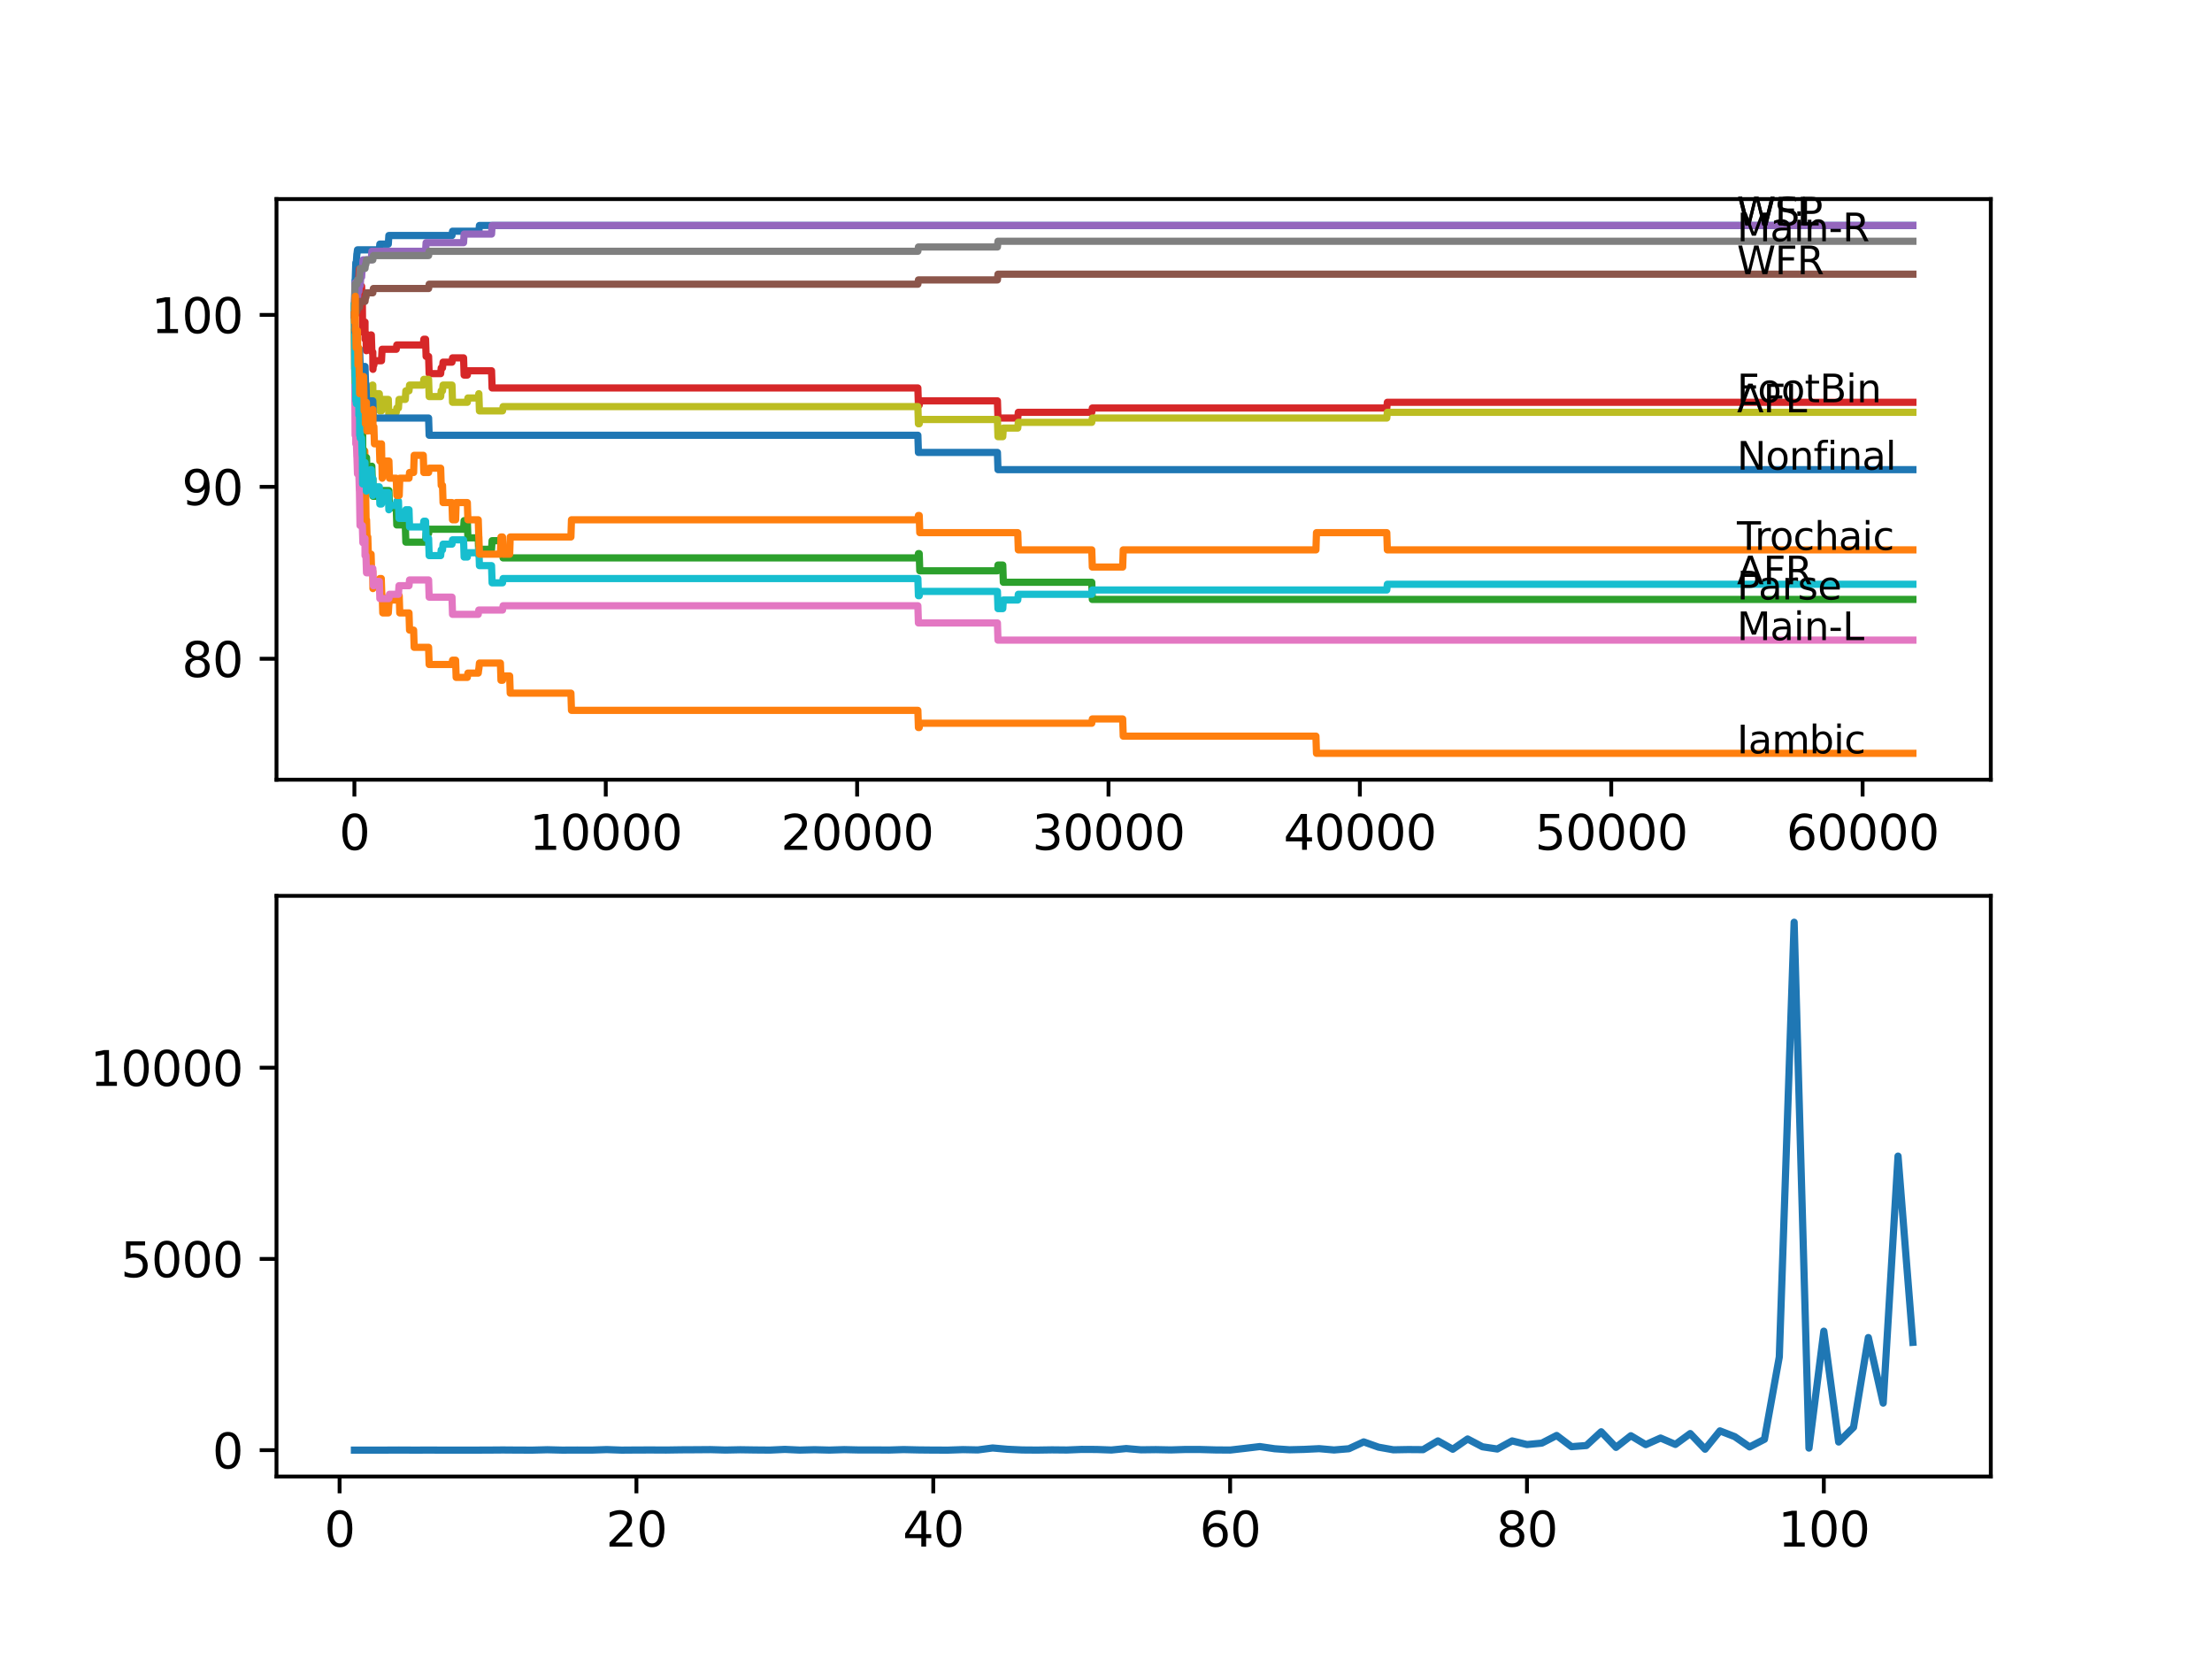 <?xml version="1.0" encoding="utf-8" standalone="no"?>
<!DOCTYPE svg PUBLIC "-//W3C//DTD SVG 1.1//EN"
  "http://www.w3.org/Graphics/SVG/1.1/DTD/svg11.dtd">
<svg xmlns:xlink="http://www.w3.org/1999/xlink" width="460.8pt" height="345.6pt" viewBox="0 0 460.8 345.6" xmlns="http://www.w3.org/2000/svg" version="1.1">
 <defs>
  <style type="text/css">*{stroke-linejoin: round; stroke-linecap: butt}</style>
 </defs>
 <g id="figure_1">
  <g id="patch_1">
   <path d="M 0 345.6 
L 460.8 345.6 
L 460.8 0 
L 0 0 
z
" style="fill: #ffffff"/>
  </g>
  <g id="axes_1">
   <g id="patch_2">
    <path d="M 57.6 162.432 
L 414.72 162.432 
L 414.72 41.472 
L 57.6 41.472 
z
" style="fill: #ffffff"/>
   </g>
   <g id="matplotlib.axis_1">
    <g id="xtick_1">
     <g id="line2d_1">
      <defs>
       <path id="mb981a453d0" d="M 0 0 
L 0 3.5 
" style="stroke: #000000; stroke-width: 0.8"/>
      </defs>
      <g>
       <use xlink:href="#mb981a453d0" x="73.827" y="162.432" style="stroke: #000000; stroke-width: 0.8"/>
      </g>
     </g>
     <g id="text_1">
      <!-- 0 -->
      <g transform="translate(70.646 177.03)scale(0.1 -0.1)">
       <defs>
        <path id="DejaVuSans-30" d="M 2034 4250 
Q 1547 4250 1301 3770 
Q 1056 3291 1056 2328 
Q 1056 1369 1301 889 
Q 1547 409 2034 409 
Q 2525 409 2770 889 
Q 3016 1369 3016 2328 
Q 3016 3291 2770 3770 
Q 2525 4250 2034 4250 
z
M 2034 4750 
Q 2819 4750 3233 4129 
Q 3647 3509 3647 2328 
Q 3647 1150 3233 529 
Q 2819 -91 2034 -91 
Q 1250 -91 836 529 
Q 422 1150 422 2328 
Q 422 3509 836 4129 
Q 1250 4750 2034 4750 
z
" transform="scale(0.016)"/>
       </defs>
       <use xlink:href="#DejaVuSans-30"/>
      </g>
     </g>
    </g>
    <g id="xtick_2">
     <g id="line2d_2">
      <g>
       <use xlink:href="#mb981a453d0" x="126.192" y="162.432" style="stroke: #000000; stroke-width: 0.8"/>
      </g>
     </g>
     <g id="text_2">
      <!-- 10000 -->
      <g transform="translate(110.286 177.03)scale(0.1 -0.1)">
       <defs>
        <path id="DejaVuSans-31" d="M 794 531 
L 1825 531 
L 1825 4091 
L 703 3866 
L 703 4441 
L 1819 4666 
L 2450 4666 
L 2450 531 
L 3481 531 
L 3481 0 
L 794 0 
L 794 531 
z
" transform="scale(0.016)"/>
       </defs>
       <use xlink:href="#DejaVuSans-31"/>
       <use xlink:href="#DejaVuSans-30" x="63.623"/>
       <use xlink:href="#DejaVuSans-30" x="127.246"/>
       <use xlink:href="#DejaVuSans-30" x="190.869"/>
       <use xlink:href="#DejaVuSans-30" x="254.492"/>
      </g>
     </g>
    </g>
    <g id="xtick_3">
     <g id="line2d_3">
      <g>
       <use xlink:href="#mb981a453d0" x="178.556" y="162.432" style="stroke: #000000; stroke-width: 0.8"/>
      </g>
     </g>
     <g id="text_3">
      <!-- 20000 -->
      <g transform="translate(162.65 177.03)scale(0.1 -0.1)">
       <defs>
        <path id="DejaVuSans-32" d="M 1228 531 
L 3431 531 
L 3431 0 
L 469 0 
L 469 531 
Q 828 903 1448 1529 
Q 2069 2156 2228 2338 
Q 2531 2678 2651 2914 
Q 2772 3150 2772 3378 
Q 2772 3750 2511 3984 
Q 2250 4219 1831 4219 
Q 1534 4219 1204 4116 
Q 875 4013 500 3803 
L 500 4441 
Q 881 4594 1212 4672 
Q 1544 4750 1819 4750 
Q 2544 4750 2975 4387 
Q 3406 4025 3406 3419 
Q 3406 3131 3298 2873 
Q 3191 2616 2906 2266 
Q 2828 2175 2409 1742 
Q 1991 1309 1228 531 
z
" transform="scale(0.016)"/>
       </defs>
       <use xlink:href="#DejaVuSans-32"/>
       <use xlink:href="#DejaVuSans-30" x="63.623"/>
       <use xlink:href="#DejaVuSans-30" x="127.246"/>
       <use xlink:href="#DejaVuSans-30" x="190.869"/>
       <use xlink:href="#DejaVuSans-30" x="254.492"/>
      </g>
     </g>
    </g>
    <g id="xtick_4">
     <g id="line2d_4">
      <g>
       <use xlink:href="#mb981a453d0" x="230.921" y="162.432" style="stroke: #000000; stroke-width: 0.8"/>
      </g>
     </g>
     <g id="text_4">
      <!-- 30000 -->
      <g transform="translate(215.015 177.03)scale(0.1 -0.1)">
       <defs>
        <path id="DejaVuSans-33" d="M 2597 2516 
Q 3050 2419 3304 2112 
Q 3559 1806 3559 1356 
Q 3559 666 3084 287 
Q 2609 -91 1734 -91 
Q 1441 -91 1130 -33 
Q 819 25 488 141 
L 488 750 
Q 750 597 1062 519 
Q 1375 441 1716 441 
Q 2309 441 2620 675 
Q 2931 909 2931 1356 
Q 2931 1769 2642 2001 
Q 2353 2234 1838 2234 
L 1294 2234 
L 1294 2753 
L 1863 2753 
Q 2328 2753 2575 2939 
Q 2822 3125 2822 3475 
Q 2822 3834 2567 4026 
Q 2313 4219 1838 4219 
Q 1578 4219 1281 4162 
Q 984 4106 628 3988 
L 628 4550 
Q 988 4650 1302 4700 
Q 1616 4750 1894 4750 
Q 2613 4750 3031 4423 
Q 3450 4097 3450 3541 
Q 3450 3153 3228 2886 
Q 3006 2619 2597 2516 
z
" transform="scale(0.016)"/>
       </defs>
       <use xlink:href="#DejaVuSans-33"/>
       <use xlink:href="#DejaVuSans-30" x="63.623"/>
       <use xlink:href="#DejaVuSans-30" x="127.246"/>
       <use xlink:href="#DejaVuSans-30" x="190.869"/>
       <use xlink:href="#DejaVuSans-30" x="254.492"/>
      </g>
     </g>
    </g>
    <g id="xtick_5">
     <g id="line2d_5">
      <g>
       <use xlink:href="#mb981a453d0" x="283.285" y="162.432" style="stroke: #000000; stroke-width: 0.8"/>
      </g>
     </g>
     <g id="text_5">
      <!-- 40000 -->
      <g transform="translate(267.379 177.03)scale(0.1 -0.1)">
       <defs>
        <path id="DejaVuSans-34" d="M 2419 4116 
L 825 1625 
L 2419 1625 
L 2419 4116 
z
M 2253 4666 
L 3047 4666 
L 3047 1625 
L 3713 1625 
L 3713 1100 
L 3047 1100 
L 3047 0 
L 2419 0 
L 2419 1100 
L 313 1100 
L 313 1709 
L 2253 4666 
z
" transform="scale(0.016)"/>
       </defs>
       <use xlink:href="#DejaVuSans-34"/>
       <use xlink:href="#DejaVuSans-30" x="63.623"/>
       <use xlink:href="#DejaVuSans-30" x="127.246"/>
       <use xlink:href="#DejaVuSans-30" x="190.869"/>
       <use xlink:href="#DejaVuSans-30" x="254.492"/>
      </g>
     </g>
    </g>
    <g id="xtick_6">
     <g id="line2d_6">
      <g>
       <use xlink:href="#mb981a453d0" x="335.65" y="162.432" style="stroke: #000000; stroke-width: 0.8"/>
      </g>
     </g>
     <g id="text_6">
      <!-- 50000 -->
      <g transform="translate(319.744 177.03)scale(0.1 -0.1)">
       <defs>
        <path id="DejaVuSans-35" d="M 691 4666 
L 3169 4666 
L 3169 4134 
L 1269 4134 
L 1269 2991 
Q 1406 3038 1543 3061 
Q 1681 3084 1819 3084 
Q 2600 3084 3056 2656 
Q 3513 2228 3513 1497 
Q 3513 744 3044 326 
Q 2575 -91 1722 -91 
Q 1428 -91 1123 -41 
Q 819 9 494 109 
L 494 744 
Q 775 591 1075 516 
Q 1375 441 1709 441 
Q 2250 441 2565 725 
Q 2881 1009 2881 1497 
Q 2881 1984 2565 2268 
Q 2250 2553 1709 2553 
Q 1456 2553 1204 2497 
Q 953 2441 691 2322 
L 691 4666 
z
" transform="scale(0.016)"/>
       </defs>
       <use xlink:href="#DejaVuSans-35"/>
       <use xlink:href="#DejaVuSans-30" x="63.623"/>
       <use xlink:href="#DejaVuSans-30" x="127.246"/>
       <use xlink:href="#DejaVuSans-30" x="190.869"/>
       <use xlink:href="#DejaVuSans-30" x="254.492"/>
      </g>
     </g>
    </g>
    <g id="xtick_7">
     <g id="line2d_7">
      <g>
       <use xlink:href="#mb981a453d0" x="388.014" y="162.432" style="stroke: #000000; stroke-width: 0.8"/>
      </g>
     </g>
     <g id="text_7">
      <!-- 60000 -->
      <g transform="translate(372.108 177.03)scale(0.1 -0.1)">
       <defs>
        <path id="DejaVuSans-36" d="M 2113 2584 
Q 1688 2584 1439 2293 
Q 1191 2003 1191 1497 
Q 1191 994 1439 701 
Q 1688 409 2113 409 
Q 2538 409 2786 701 
Q 3034 994 3034 1497 
Q 3034 2003 2786 2293 
Q 2538 2584 2113 2584 
z
M 3366 4563 
L 3366 3988 
Q 3128 4100 2886 4159 
Q 2644 4219 2406 4219 
Q 1781 4219 1451 3797 
Q 1122 3375 1075 2522 
Q 1259 2794 1537 2939 
Q 1816 3084 2150 3084 
Q 2853 3084 3261 2657 
Q 3669 2231 3669 1497 
Q 3669 778 3244 343 
Q 2819 -91 2113 -91 
Q 1303 -91 875 529 
Q 447 1150 447 2328 
Q 447 3434 972 4092 
Q 1497 4750 2381 4750 
Q 2619 4750 2861 4703 
Q 3103 4656 3366 4563 
z
" transform="scale(0.016)"/>
       </defs>
       <use xlink:href="#DejaVuSans-36"/>
       <use xlink:href="#DejaVuSans-30" x="63.623"/>
       <use xlink:href="#DejaVuSans-30" x="127.246"/>
       <use xlink:href="#DejaVuSans-30" x="190.869"/>
       <use xlink:href="#DejaVuSans-30" x="254.492"/>
      </g>
     </g>
    </g>
   </g>
   <g id="matplotlib.axis_2">
    <g id="ytick_1">
     <g id="line2d_8">
      <defs>
       <path id="me988e571f6" d="M 0 0 
L -3.5 0 
" style="stroke: #000000; stroke-width: 0.8"/>
      </defs>
      <g>
       <use xlink:href="#me988e571f6" x="57.6" y="137.233" style="stroke: #000000; stroke-width: 0.8"/>
      </g>
     </g>
     <g id="text_8">
      <!-- 80 -->
      <g transform="translate(37.875 141.033)scale(0.1 -0.1)">
       <defs>
        <path id="DejaVuSans-38" d="M 2034 2216 
Q 1584 2216 1326 1975 
Q 1069 1734 1069 1313 
Q 1069 891 1326 650 
Q 1584 409 2034 409 
Q 2484 409 2743 651 
Q 3003 894 3003 1313 
Q 3003 1734 2745 1975 
Q 2488 2216 2034 2216 
z
M 1403 2484 
Q 997 2584 770 2862 
Q 544 3141 544 3541 
Q 544 4100 942 4425 
Q 1341 4750 2034 4750 
Q 2731 4750 3128 4425 
Q 3525 4100 3525 3541 
Q 3525 3141 3298 2862 
Q 3072 2584 2669 2484 
Q 3125 2378 3379 2068 
Q 3634 1759 3634 1313 
Q 3634 634 3220 271 
Q 2806 -91 2034 -91 
Q 1263 -91 848 271 
Q 434 634 434 1313 
Q 434 1759 690 2068 
Q 947 2378 1403 2484 
z
M 1172 3481 
Q 1172 3119 1398 2916 
Q 1625 2713 2034 2713 
Q 2441 2713 2670 2916 
Q 2900 3119 2900 3481 
Q 2900 3844 2670 4047 
Q 2441 4250 2034 4250 
Q 1625 4250 1398 4047 
Q 1172 3844 1172 3481 
z
" transform="scale(0.016)"/>
       </defs>
       <use xlink:href="#DejaVuSans-38"/>
       <use xlink:href="#DejaVuSans-30" x="63.623"/>
      </g>
     </g>
    </g>
    <g id="ytick_2">
     <g id="line2d_9">
      <g>
       <use xlink:href="#me988e571f6" x="57.6" y="101.415" style="stroke: #000000; stroke-width: 0.8"/>
      </g>
     </g>
     <g id="text_9">
      <!-- 90 -->
      <g transform="translate(37.875 105.214)scale(0.1 -0.1)">
       <defs>
        <path id="DejaVuSans-39" d="M 703 97 
L 703 672 
Q 941 559 1184 500 
Q 1428 441 1663 441 
Q 2288 441 2617 861 
Q 2947 1281 2994 2138 
Q 2813 1869 2534 1725 
Q 2256 1581 1919 1581 
Q 1219 1581 811 2004 
Q 403 2428 403 3163 
Q 403 3881 828 4315 
Q 1253 4750 1959 4750 
Q 2769 4750 3195 4129 
Q 3622 3509 3622 2328 
Q 3622 1225 3098 567 
Q 2575 -91 1691 -91 
Q 1453 -91 1209 -44 
Q 966 3 703 97 
z
M 1959 2075 
Q 2384 2075 2632 2365 
Q 2881 2656 2881 3163 
Q 2881 3666 2632 3958 
Q 2384 4250 1959 4250 
Q 1534 4250 1286 3958 
Q 1038 3666 1038 3163 
Q 1038 2656 1286 2365 
Q 1534 2075 1959 2075 
z
" transform="scale(0.016)"/>
       </defs>
       <use xlink:href="#DejaVuSans-39"/>
       <use xlink:href="#DejaVuSans-30" x="63.623"/>
      </g>
     </g>
    </g>
    <g id="ytick_3">
     <g id="line2d_10">
      <g>
       <use xlink:href="#me988e571f6" x="57.6" y="65.596" style="stroke: #000000; stroke-width: 0.8"/>
      </g>
     </g>
     <g id="text_10">
      <!-- 100 -->
      <g transform="translate(31.512 69.395)scale(0.1 -0.1)">
       <use xlink:href="#DejaVuSans-31"/>
       <use xlink:href="#DejaVuSans-30" x="63.623"/>
       <use xlink:href="#DejaVuSans-30" x="127.246"/>
      </g>
     </g>
    </g>
   </g>
   <g id="line2d_11">
    <path d="M 73.833 63.805 
L 73.964 58.313 
L 74 58.313 
L 74.121 54.731 
L 74.225 54.731 
L 74.341 52.94 
L 74.356 52.94 
L 74.472 52.045 
L 79.017 52.045 
L 79.132 50.851 
L 80.891 50.851 
L 81.007 49.06 
L 94.155 49.06 
L 94.271 48.164 
L 99.758 48.164 
L 99.874 46.97 
L 398.487 46.97 
L 398.487 46.97 
" clip-path="url(#p6424e446ca)" style="fill: none; stroke: #1f77b4; stroke-width: 1.5; stroke-linecap: square"/>
   </g>
   <g id="line2d_12">
    <path d="M 73.833 65.596 
L 73.843 65.596 
L 73.974 80.52 
L 74 80.52 
L 74.032 84.102 
L 74.11 83.207 
L 74.115 81.416 
L 74.184 87.386 
L 74.205 87.386 
L 74.225 87.386 
L 74.341 85.595 
L 74.372 85.595 
L 74.487 91.565 
L 74.571 91.565 
L 74.655 87.983 
L 74.681 91.565 
L 74.754 91.565 
L 74.87 95.146 
L 74.88 95.146 
L 74.922 93.952 
L 74.927 97.534 
L 74.98 97.534 
L 75 97.534 
L 75.032 96.34 
L 75.037 99.922 
L 75.1 99.922 
L 75.477 99.922 
L 75.487 96.34 
L 75.587 98.728 
L 75.655 98.728 
L 75.786 93.952 
L 75.99 93.952 
L 76.111 101.116 
L 76.142 101.116 
L 76.262 108.28 
L 76.357 108.28 
L 76.472 111.862 
L 76.619 111.862 
L 76.734 115.444 
L 77.304 115.444 
L 77.42 119.026 
L 77.666 119.026 
L 77.692 122.607 
L 77.776 121.712 
L 79.017 121.712 
L 79.132 120.518 
L 79.425 120.518 
L 79.54 124.1 
L 79.624 124.1 
L 79.739 127.682 
L 80.891 127.682 
L 81.007 125.891 
L 81.017 125.891 
L 81.132 124.995 
L 82.546 124.995 
L 82.661 124.1 
L 83.164 124.1 
L 83.279 127.682 
L 85.201 127.682 
L 85.316 131.264 
L 86.165 131.264 
L 86.28 134.846 
L 89.285 134.846 
L 89.401 138.427 
L 94.155 138.427 
L 94.271 137.532 
L 94.909 137.532 
L 95.025 141.114 
L 97.355 141.114 
L 97.47 140.218 
L 99.627 140.218 
L 99.743 139.323 
L 99.758 139.323 
L 99.874 138.129 
L 104.246 138.129 
L 104.361 141.711 
L 104.686 141.711 
L 104.801 140.815 
L 106.173 140.815 
L 106.288 144.397 
L 118.934 144.397 
L 119.049 147.979 
L 191.208 147.979 
L 191.323 151.561 
L 191.49 151.561 
L 191.606 150.666 
L 227.433 150.666 
L 227.549 149.77 
L 233.874 149.77 
L 233.989 153.352 
L 274.132 153.352 
L 274.247 156.934 
L 398.487 156.934 
L 398.487 156.934 
" clip-path="url(#p6424e446ca)" style="fill: none; stroke: #ff7f0e; stroke-width: 1.5; stroke-linecap: square"/>
   </g>
   <g id="line2d_13">
    <path d="M 73.833 65.596 
L 73.843 63.208 
L 73.885 76.819 
L 73.901 75.028 
L 73.927 78.61 
L 74.011 77.416 
L 74.032 77.416 
L 74.147 83.684 
L 74.163 83.684 
L 74.278 87.266 
L 74.356 87.266 
L 74.43 86.371 
L 74.435 89.953 
L 74.451 89.953 
L 74.466 89.953 
L 74.582 88.162 
L 74.754 88.162 
L 74.801 86.968 
L 74.807 90.55 
L 74.854 90.55 
L 74.88 90.55 
L 74.927 88.162 
L 74.932 91.744 
L 74.985 91.744 
L 75 91.744 
L 75.032 95.326 
L 75.11 93.535 
L 75.33 93.535 
L 75.446 91.744 
L 75.529 91.744 
L 75.55 89.953 
L 75.556 93.535 
L 75.634 93.535 
L 75.655 93.535 
L 75.77 97.116 
L 76.037 97.116 
L 76.152 96.221 
L 76.236 96.221 
L 76.351 95.326 
L 76.357 95.326 
L 76.472 98.907 
L 77.357 98.907 
L 77.462 97.116 
L 77.577 100.698 
L 77.666 100.698 
L 77.692 99.803 
L 77.697 103.385 
L 77.76 103.385 
L 79.017 103.385 
L 79.132 102.191 
L 81.017 102.191 
L 81.132 105.773 
L 82.546 105.773 
L 82.661 109.355 
L 84.431 109.355 
L 84.546 112.936 
L 88.652 112.936 
L 88.767 111.145 
L 89.285 111.145 
L 89.401 110.25 
L 96.569 110.25 
L 96.685 108.459 
L 97.355 108.459 
L 97.47 112.041 
L 99.627 112.041 
L 99.743 115.623 
L 99.758 115.623 
L 99.874 114.429 
L 102.398 114.429 
L 102.513 112.638 
L 104.686 112.638 
L 104.801 116.22 
L 191.208 116.22 
L 191.323 115.324 
L 191.49 115.324 
L 191.606 118.906 
L 207.781 118.906 
L 207.896 117.712 
L 208.896 117.712 
L 209.012 121.294 
L 227.433 121.294 
L 227.549 124.876 
L 398.487 124.876 
L 398.487 124.876 
" clip-path="url(#p6424e446ca)" style="fill: none; stroke: #2ca02c; stroke-width: 1.5; stroke-linecap: square"/>
   </g>
   <g id="line2d_14">
    <path d="M 73.833 65.596 
L 74.021 65.596 
L 74.142 62.611 
L 74.163 62.611 
L 74.278 60.82 
L 74.283 60.82 
L 74.398 59.626 
L 74.456 59.626 
L 74.571 58.432 
L 74.728 58.432 
L 74.849 56.044 
L 74.911 56.044 
L 75.027 59.626 
L 75.33 59.626 
L 75.446 63.208 
L 75.451 63.208 
L 75.477 62.014 
L 75.535 69.178 
L 75.749 69.178 
L 75.864 67.984 
L 75.99 67.984 
L 76.037 67.088 
L 76.043 70.67 
L 76.084 70.67 
L 76.111 70.67 
L 76.226 69.476 
L 76.236 69.476 
L 76.325 73.058 
L 76.346 71.864 
L 76.372 71.864 
L 76.488 70.67 
L 77.111 70.67 
L 77.226 69.775 
L 77.357 69.775 
L 77.472 73.357 
L 77.666 73.357 
L 77.692 76.939 
L 77.776 76.043 
L 77.886 76.043 
L 78.001 75.148 
L 79.472 75.148 
L 79.593 72.76 
L 82.546 72.76 
L 82.661 71.864 
L 88.175 71.864 
L 88.291 70.67 
L 88.652 70.67 
L 88.767 74.252 
L 89.285 74.252 
L 89.401 77.834 
L 91.799 77.834 
L 91.914 76.64 
L 92.181 76.64 
L 92.296 75.446 
L 94.155 75.446 
L 94.271 74.551 
L 96.569 74.551 
L 96.685 78.133 
L 97.355 78.133 
L 97.47 77.237 
L 102.398 77.237 
L 102.513 80.819 
L 191.208 80.819 
L 191.323 84.401 
L 191.49 84.401 
L 191.606 83.505 
L 207.781 83.505 
L 207.896 87.087 
L 212.017 87.087 
L 212.133 85.893 
L 227.433 85.893 
L 227.549 84.998 
L 288.894 84.998 
L 289.009 83.804 
L 398.487 83.804 
L 398.487 83.804 
" clip-path="url(#p6424e446ca)" style="fill: none; stroke: #d62728; stroke-width: 1.5; stroke-linecap: square"/>
   </g>
   <g id="line2d_15">
    <path d="M 73.833 65.596 
L 73.969 58.91 
L 74.163 58.91 
L 74.278 62.492 
L 74.466 62.492 
L 74.582 60.701 
L 74.754 60.701 
L 74.87 59.507 
L 75.032 59.507 
L 75.147 57.716 
L 75.33 57.716 
L 75.446 55.925 
L 75.529 55.925 
L 75.645 54.134 
L 77.357 54.134 
L 77.472 52.343 
L 88.652 52.343 
L 88.767 50.552 
L 96.569 50.552 
L 96.685 48.761 
L 102.398 48.761 
L 102.513 46.97 
L 398.487 46.97 
L 398.487 46.97 
" clip-path="url(#p6424e446ca)" style="fill: none; stroke: #9467bd; stroke-width: 1.5; stroke-linecap: square"/>
   </g>
   <g id="line2d_16">
    <path d="M 73.833 65.596 
L 73.875 65.596 
L 73.99 64.88 
L 74.356 64.88 
L 74.472 63.984 
L 74.911 63.984 
L 75.027 62.79 
L 76.037 62.79 
L 76.152 61.895 
L 76.236 61.895 
L 76.351 60.999 
L 77.666 60.999 
L 77.781 60.104 
L 89.285 60.104 
L 89.401 59.208 
L 191.208 59.208 
L 191.323 58.313 
L 207.781 58.313 
L 207.896 57.119 
L 398.487 57.119 
L 398.487 57.119 
" clip-path="url(#p6424e446ca)" style="fill: none; stroke: #8c564b; stroke-width: 1.5; stroke-linecap: square"/>
   </g>
   <g id="line2d_17">
    <path d="M 73.833 69.178 
L 73.838 69.178 
L 73.979 90.669 
L 74.006 90.669 
L 74.11 88.878 
L 74.115 92.46 
L 74.22 91.565 
L 74.225 91.565 
L 74.341 95.146 
L 74.356 95.146 
L 74.472 98.728 
L 74.754 98.728 
L 74.87 102.31 
L 74.88 102.31 
L 75 109.474 
L 75.477 109.474 
L 75.592 113.056 
L 75.99 113.056 
L 76.037 112.16 
L 76.043 115.742 
L 76.084 115.742 
L 76.236 115.742 
L 76.351 119.324 
L 77.111 119.324 
L 77.226 118.429 
L 77.666 118.429 
L 77.781 122.011 
L 77.886 122.011 
L 78.001 121.115 
L 79.017 121.115 
L 79.132 124.697 
L 81.017 124.697 
L 81.132 123.801 
L 83.007 123.801 
L 83.122 122.011 
L 85.201 122.011 
L 85.316 120.817 
L 89.285 120.817 
L 89.401 124.398 
L 94.155 124.398 
L 94.271 127.98 
L 99.627 127.98 
L 99.743 127.085 
L 104.686 127.085 
L 104.801 126.189 
L 191.208 126.189 
L 191.323 129.771 
L 207.781 129.771 
L 207.896 133.353 
L 398.487 133.353 
L 398.487 133.353 
" clip-path="url(#p6424e446ca)" style="fill: none; stroke: #e377c2; stroke-width: 1.5; stroke-linecap: square"/>
   </g>
   <g id="line2d_18">
    <path d="M 73.833 65.596 
L 73.838 65.596 
L 73.974 59.208 
L 74.356 59.208 
L 74.472 58.313 
L 74.88 58.313 
L 75 55.925 
L 76.037 55.925 
L 76.152 55.029 
L 76.236 55.029 
L 76.351 54.134 
L 77.666 54.134 
L 77.781 53.238 
L 89.285 53.238 
L 89.401 52.343 
L 191.208 52.343 
L 191.323 51.448 
L 207.781 51.448 
L 207.896 50.254 
L 398.487 50.254 
L 398.487 50.254 
" clip-path="url(#p6424e446ca)" style="fill: none; stroke: #7f7f7f; stroke-width: 1.5; stroke-linecap: square"/>
   </g>
   <g id="line2d_19">
    <path d="M 73.833 69.178 
L 73.943 79.625 
L 73.953 77.834 
L 74.006 77.834 
L 74.11 73.954 
L 74.115 77.536 
L 74.225 75.446 
L 74.283 79.028 
L 74.335 77.834 
L 74.356 77.834 
L 74.43 81.416 
L 74.466 79.028 
L 74.728 79.028 
L 74.754 77.834 
L 74.76 81.416 
L 74.838 78.431 
L 74.88 78.431 
L 74.927 85.595 
L 74.995 83.804 
L 75 83.804 
L 75.116 82.61 
L 75.451 82.61 
L 75.477 81.416 
L 75.482 84.998 
L 75.556 83.804 
L 75.655 83.804 
L 75.775 81.416 
L 75.99 81.416 
L 76.037 80.52 
L 76.043 84.102 
L 76.084 84.102 
L 76.111 84.102 
L 76.226 82.908 
L 76.236 82.908 
L 76.325 86.49 
L 76.346 85.296 
L 76.357 85.296 
L 76.477 82.908 
L 77.111 82.908 
L 77.226 82.013 
L 77.462 82.013 
L 77.577 80.222 
L 77.666 80.222 
L 77.692 83.804 
L 77.776 82.908 
L 77.886 82.908 
L 78.001 82.013 
L 79.017 82.013 
L 79.132 85.595 
L 79.472 85.595 
L 79.593 83.207 
L 80.891 83.207 
L 81.007 86.789 
L 81.017 86.789 
L 81.132 85.893 
L 82.546 85.893 
L 82.661 84.998 
L 83.007 84.998 
L 83.122 83.207 
L 84.431 83.207 
L 84.546 81.416 
L 85.201 81.416 
L 85.316 80.222 
L 88.175 80.222 
L 88.291 79.028 
L 89.285 79.028 
L 89.401 82.61 
L 91.799 82.61 
L 91.914 81.416 
L 92.181 81.416 
L 92.296 80.222 
L 94.155 80.222 
L 94.271 83.804 
L 97.355 83.804 
L 97.47 82.908 
L 99.627 82.908 
L 99.743 82.013 
L 99.758 82.013 
L 99.874 85.595 
L 104.686 85.595 
L 104.801 84.699 
L 191.208 84.699 
L 191.323 88.281 
L 191.49 88.281 
L 191.606 87.386 
L 207.781 87.386 
L 207.896 90.968 
L 208.896 90.968 
L 209.012 89.177 
L 212.017 89.177 
L 212.133 87.983 
L 227.433 87.983 
L 227.549 87.087 
L 288.894 87.087 
L 289.009 85.893 
L 398.487 85.893 
L 398.487 85.893 
" clip-path="url(#p6424e446ca)" style="fill: none; stroke: #bcbd22; stroke-width: 1.5; stroke-linecap: square"/>
   </g>
   <g id="line2d_20">
    <path d="M 73.833 63.805 
L 73.964 78.431 
L 74.006 78.431 
L 74.121 83.505 
L 74.136 83.505 
L 74.225 80.52 
L 74.231 84.102 
L 74.241 84.102 
L 74.283 84.102 
L 74.398 82.908 
L 74.43 82.908 
L 74.466 80.52 
L 74.472 84.102 
L 74.534 84.102 
L 74.728 84.102 
L 74.754 82.908 
L 74.76 86.49 
L 74.838 83.505 
L 74.88 83.505 
L 74.927 90.669 
L 74.995 88.878 
L 75 88.878 
L 75.032 87.684 
L 75.037 91.266 
L 75.1 91.266 
L 75.33 91.266 
L 75.446 94.848 
L 75.451 94.848 
L 75.477 93.654 
L 75.535 100.818 
L 75.55 100.818 
L 75.671 98.43 
L 75.749 98.43 
L 75.864 97.236 
L 75.99 97.236 
L 76.037 96.34 
L 76.043 99.922 
L 76.084 99.922 
L 76.111 99.922 
L 76.226 98.728 
L 76.236 98.728 
L 76.325 102.31 
L 76.346 101.116 
L 76.357 101.116 
L 76.477 98.728 
L 77.111 98.728 
L 77.226 97.833 
L 77.357 97.833 
L 77.462 101.415 
L 77.467 99.624 
L 77.666 99.624 
L 77.692 103.206 
L 77.776 102.31 
L 77.886 102.31 
L 78.001 101.415 
L 79.017 101.415 
L 79.132 104.997 
L 79.472 104.997 
L 79.593 102.609 
L 80.891 102.609 
L 81.007 106.191 
L 81.017 106.191 
L 81.132 105.295 
L 82.546 105.295 
L 82.661 104.4 
L 83.007 104.4 
L 83.122 107.981 
L 84.431 107.981 
L 84.546 106.191 
L 85.201 106.191 
L 85.316 109.772 
L 88.175 109.772 
L 88.291 108.578 
L 88.652 108.578 
L 88.767 112.16 
L 89.285 112.16 
L 89.401 115.742 
L 91.799 115.742 
L 91.914 114.548 
L 92.181 114.548 
L 92.296 113.354 
L 94.155 113.354 
L 94.271 112.459 
L 96.569 112.459 
L 96.685 116.041 
L 97.355 116.041 
L 97.47 115.145 
L 99.627 115.145 
L 99.743 114.25 
L 99.758 114.25 
L 99.874 117.832 
L 102.398 117.832 
L 102.513 121.414 
L 104.686 121.414 
L 104.801 120.518 
L 191.208 120.518 
L 191.323 124.1 
L 191.49 124.1 
L 191.606 123.204 
L 207.781 123.204 
L 207.896 126.786 
L 208.896 126.786 
L 209.012 124.995 
L 212.017 124.995 
L 212.133 123.801 
L 227.433 123.801 
L 227.549 122.906 
L 288.894 122.906 
L 289.009 121.712 
L 398.487 121.712 
L 398.487 121.712 
" clip-path="url(#p6424e446ca)" style="fill: none; stroke: #17becf; stroke-width: 1.5; stroke-linecap: square"/>
   </g>
   <g id="line2d_21">
    <path d="M 73.833 65.596 
L 73.875 65.596 
L 73.99 69.178 
L 74.356 69.178 
L 74.472 72.76 
L 74.911 72.76 
L 75.027 76.342 
L 76.037 76.342 
L 76.152 79.923 
L 76.236 79.923 
L 76.351 83.505 
L 77.666 83.505 
L 77.781 87.087 
L 89.285 87.087 
L 89.401 90.669 
L 191.208 90.669 
L 191.323 94.251 
L 207.781 94.251 
L 207.896 97.833 
L 398.487 97.833 
L 398.487 97.833 
" clip-path="url(#p6424e446ca)" style="fill: none; stroke: #1f77b4; stroke-width: 1.5; stroke-linecap: square"/>
   </g>
   <g id="line2d_22">
    <path d="M 73.833 65.596 
L 73.843 65.596 
L 73.885 67.088 
L 73.958 63.507 
L 74 63.507 
L 74.021 61.716 
L 74.037 68.879 
L 74.095 68.879 
L 74.11 68.879 
L 74.178 72.461 
L 74.22 68.879 
L 74.283 68.879 
L 74.372 72.461 
L 74.393 68.879 
L 74.456 68.879 
L 74.576 76.043 
L 74.582 76.043 
L 74.697 72.461 
L 74.728 72.461 
L 74.843 78.431 
L 74.88 78.431 
L 74.922 82.013 
L 74.99 78.431 
L 75.451 78.431 
L 75.487 82.013 
L 75.561 78.431 
L 75.749 78.431 
L 75.87 85.595 
L 76.037 85.595 
L 76.111 84.699 
L 76.116 88.281 
L 76.132 88.281 
L 76.142 88.281 
L 76.257 83.804 
L 76.325 83.804 
L 76.44 89.774 
L 76.619 89.774 
L 76.734 86.192 
L 77.111 86.192 
L 77.226 89.774 
L 77.304 89.774 
L 77.42 86.192 
L 77.666 86.192 
L 77.692 85.296 
L 77.697 88.878 
L 77.76 88.878 
L 77.886 88.878 
L 78.001 92.46 
L 79.017 92.46 
L 79.132 96.042 
L 79.425 96.042 
L 79.472 92.46 
L 79.535 96.042 
L 79.556 96.042 
L 79.624 99.624 
L 79.666 96.042 
L 81.017 96.042 
L 81.132 99.624 
L 82.546 99.624 
L 82.661 103.206 
L 83.164 103.206 
L 83.279 99.624 
L 85.201 99.624 
L 85.316 98.43 
L 86.165 98.43 
L 86.28 94.848 
L 88.175 94.848 
L 88.291 98.43 
L 89.285 98.43 
L 89.401 97.534 
L 91.799 97.534 
L 91.914 101.116 
L 92.181 101.116 
L 92.296 104.698 
L 94.155 104.698 
L 94.271 108.28 
L 94.909 108.28 
L 95.025 104.698 
L 97.355 104.698 
L 97.47 108.28 
L 99.627 108.28 
L 99.743 111.862 
L 99.758 111.862 
L 99.874 115.444 
L 104.246 115.444 
L 104.361 111.862 
L 104.686 111.862 
L 104.801 115.444 
L 106.173 115.444 
L 106.288 111.862 
L 118.934 111.862 
L 119.049 108.28 
L 191.208 108.28 
L 191.323 107.385 
L 191.49 107.385 
L 191.606 110.966 
L 212.017 110.966 
L 212.133 114.548 
L 227.433 114.548 
L 227.549 118.13 
L 233.874 118.13 
L 233.989 114.548 
L 274.132 114.548 
L 274.247 110.966 
L 288.894 110.966 
L 289.009 114.548 
L 398.487 114.548 
L 398.487 114.548 
" clip-path="url(#p6424e446ca)" style="fill: none; stroke: #ff7f0e; stroke-width: 1.5; stroke-linecap: square"/>
   </g>
   <g id="patch_3">
    <path d="M 57.6 162.432 
L 57.6 41.472 
" style="fill: none; stroke: #000000; stroke-width: 0.8; stroke-linejoin: miter; stroke-linecap: square"/>
   </g>
   <g id="patch_4">
    <path d="M 414.72 162.432 
L 414.72 41.472 
" style="fill: none; stroke: #000000; stroke-width: 0.8; stroke-linejoin: miter; stroke-linecap: square"/>
   </g>
   <g id="patch_5">
    <path d="M 57.6 162.432 
L 414.72 162.432 
" style="fill: none; stroke: #000000; stroke-width: 0.8; stroke-linejoin: miter; stroke-linecap: square"/>
   </g>
   <g id="patch_6">
    <path d="M 57.6 41.472 
L 414.72 41.472 
" style="fill: none; stroke: #000000; stroke-width: 0.8; stroke-linejoin: miter; stroke-linecap: square"/>
   </g>
   <g id="text_11">
    <!-- WSP -->
    <g transform="translate(361.832 46.97)scale(0.08 -0.08)">
     <defs>
      <path id="DejaVuSans-57" d="M 213 4666 
L 850 4666 
L 1831 722 
L 2809 4666 
L 3519 4666 
L 4500 722 
L 5478 4666 
L 6119 4666 
L 4947 0 
L 4153 0 
L 3169 4050 
L 2175 0 
L 1381 0 
L 213 4666 
z
" transform="scale(0.016)"/>
      <path id="DejaVuSans-53" d="M 3425 4513 
L 3425 3897 
Q 3066 4069 2747 4153 
Q 2428 4238 2131 4238 
Q 1616 4238 1336 4038 
Q 1056 3838 1056 3469 
Q 1056 3159 1242 3001 
Q 1428 2844 1947 2747 
L 2328 2669 
Q 3034 2534 3370 2195 
Q 3706 1856 3706 1288 
Q 3706 609 3251 259 
Q 2797 -91 1919 -91 
Q 1588 -91 1214 -16 
Q 841 59 441 206 
L 441 856 
Q 825 641 1194 531 
Q 1563 422 1919 422 
Q 2459 422 2753 634 
Q 3047 847 3047 1241 
Q 3047 1584 2836 1778 
Q 2625 1972 2144 2069 
L 1759 2144 
Q 1053 2284 737 2584 
Q 422 2884 422 3419 
Q 422 4038 858 4394 
Q 1294 4750 2059 4750 
Q 2388 4750 2728 4690 
Q 3069 4631 3425 4513 
z
" transform="scale(0.016)"/>
      <path id="DejaVuSans-50" d="M 1259 4147 
L 1259 2394 
L 2053 2394 
Q 2494 2394 2734 2622 
Q 2975 2850 2975 3272 
Q 2975 3691 2734 3919 
Q 2494 4147 2053 4147 
L 1259 4147 
z
M 628 4666 
L 2053 4666 
Q 2838 4666 3239 4311 
Q 3641 3956 3641 3272 
Q 3641 2581 3239 2228 
Q 2838 1875 2053 1875 
L 1259 1875 
L 1259 0 
L 628 0 
L 628 4666 
z
" transform="scale(0.016)"/>
     </defs>
     <use xlink:href="#DejaVuSans-57"/>
     <use xlink:href="#DejaVuSans-53" x="98.877"/>
     <use xlink:href="#DejaVuSans-50" x="162.354"/>
    </g>
   </g>
   <g id="text_12">
    <!-- Iambic -->
    <g transform="translate(361.832 156.934)scale(0.08 -0.08)">
     <defs>
      <path id="DejaVuSans-49" d="M 628 4666 
L 1259 4666 
L 1259 0 
L 628 0 
L 628 4666 
z
" transform="scale(0.016)"/>
      <path id="DejaVuSans-61" d="M 2194 1759 
Q 1497 1759 1228 1600 
Q 959 1441 959 1056 
Q 959 750 1161 570 
Q 1363 391 1709 391 
Q 2188 391 2477 730 
Q 2766 1069 2766 1631 
L 2766 1759 
L 2194 1759 
z
M 3341 1997 
L 3341 0 
L 2766 0 
L 2766 531 
Q 2569 213 2275 61 
Q 1981 -91 1556 -91 
Q 1019 -91 701 211 
Q 384 513 384 1019 
Q 384 1609 779 1909 
Q 1175 2209 1959 2209 
L 2766 2209 
L 2766 2266 
Q 2766 2663 2505 2880 
Q 2244 3097 1772 3097 
Q 1472 3097 1187 3025 
Q 903 2953 641 2809 
L 641 3341 
Q 956 3463 1253 3523 
Q 1550 3584 1831 3584 
Q 2591 3584 2966 3190 
Q 3341 2797 3341 1997 
z
" transform="scale(0.016)"/>
      <path id="DejaVuSans-6d" d="M 3328 2828 
Q 3544 3216 3844 3400 
Q 4144 3584 4550 3584 
Q 5097 3584 5394 3201 
Q 5691 2819 5691 2113 
L 5691 0 
L 5113 0 
L 5113 2094 
Q 5113 2597 4934 2840 
Q 4756 3084 4391 3084 
Q 3944 3084 3684 2787 
Q 3425 2491 3425 1978 
L 3425 0 
L 2847 0 
L 2847 2094 
Q 2847 2600 2669 2842 
Q 2491 3084 2119 3084 
Q 1678 3084 1418 2786 
Q 1159 2488 1159 1978 
L 1159 0 
L 581 0 
L 581 3500 
L 1159 3500 
L 1159 2956 
Q 1356 3278 1631 3431 
Q 1906 3584 2284 3584 
Q 2666 3584 2933 3390 
Q 3200 3197 3328 2828 
z
" transform="scale(0.016)"/>
      <path id="DejaVuSans-62" d="M 3116 1747 
Q 3116 2381 2855 2742 
Q 2594 3103 2138 3103 
Q 1681 3103 1420 2742 
Q 1159 2381 1159 1747 
Q 1159 1113 1420 752 
Q 1681 391 2138 391 
Q 2594 391 2855 752 
Q 3116 1113 3116 1747 
z
M 1159 2969 
Q 1341 3281 1617 3432 
Q 1894 3584 2278 3584 
Q 2916 3584 3314 3078 
Q 3713 2572 3713 1747 
Q 3713 922 3314 415 
Q 2916 -91 2278 -91 
Q 1894 -91 1617 61 
Q 1341 213 1159 525 
L 1159 0 
L 581 0 
L 581 4863 
L 1159 4863 
L 1159 2969 
z
" transform="scale(0.016)"/>
      <path id="DejaVuSans-69" d="M 603 3500 
L 1178 3500 
L 1178 0 
L 603 0 
L 603 3500 
z
M 603 4863 
L 1178 4863 
L 1178 4134 
L 603 4134 
L 603 4863 
z
" transform="scale(0.016)"/>
      <path id="DejaVuSans-63" d="M 3122 3366 
L 3122 2828 
Q 2878 2963 2633 3030 
Q 2388 3097 2138 3097 
Q 1578 3097 1268 2742 
Q 959 2388 959 1747 
Q 959 1106 1268 751 
Q 1578 397 2138 397 
Q 2388 397 2633 464 
Q 2878 531 3122 666 
L 3122 134 
Q 2881 22 2623 -34 
Q 2366 -91 2075 -91 
Q 1284 -91 818 406 
Q 353 903 353 1747 
Q 353 2603 823 3093 
Q 1294 3584 2113 3584 
Q 2378 3584 2631 3529 
Q 2884 3475 3122 3366 
z
" transform="scale(0.016)"/>
     </defs>
     <use xlink:href="#DejaVuSans-49"/>
     <use xlink:href="#DejaVuSans-61" x="29.492"/>
     <use xlink:href="#DejaVuSans-6d" x="90.771"/>
     <use xlink:href="#DejaVuSans-62" x="188.184"/>
     <use xlink:href="#DejaVuSans-69" x="251.66"/>
     <use xlink:href="#DejaVuSans-63" x="279.443"/>
    </g>
   </g>
   <g id="text_13">
    <!-- Parse -->
    <g transform="translate(361.832 124.876)scale(0.08 -0.08)">
     <defs>
      <path id="DejaVuSans-72" d="M 2631 2963 
Q 2534 3019 2420 3045 
Q 2306 3072 2169 3072 
Q 1681 3072 1420 2755 
Q 1159 2438 1159 1844 
L 1159 0 
L 581 0 
L 581 3500 
L 1159 3500 
L 1159 2956 
Q 1341 3275 1631 3429 
Q 1922 3584 2338 3584 
Q 2397 3584 2469 3576 
Q 2541 3569 2628 3553 
L 2631 2963 
z
" transform="scale(0.016)"/>
      <path id="DejaVuSans-73" d="M 2834 3397 
L 2834 2853 
Q 2591 2978 2328 3040 
Q 2066 3103 1784 3103 
Q 1356 3103 1142 2972 
Q 928 2841 928 2578 
Q 928 2378 1081 2264 
Q 1234 2150 1697 2047 
L 1894 2003 
Q 2506 1872 2764 1633 
Q 3022 1394 3022 966 
Q 3022 478 2636 193 
Q 2250 -91 1575 -91 
Q 1294 -91 989 -36 
Q 684 19 347 128 
L 347 722 
Q 666 556 975 473 
Q 1284 391 1588 391 
Q 1994 391 2212 530 
Q 2431 669 2431 922 
Q 2431 1156 2273 1281 
Q 2116 1406 1581 1522 
L 1381 1569 
Q 847 1681 609 1914 
Q 372 2147 372 2553 
Q 372 3047 722 3315 
Q 1072 3584 1716 3584 
Q 2034 3584 2315 3537 
Q 2597 3491 2834 3397 
z
" transform="scale(0.016)"/>
      <path id="DejaVuSans-65" d="M 3597 1894 
L 3597 1613 
L 953 1613 
Q 991 1019 1311 708 
Q 1631 397 2203 397 
Q 2534 397 2845 478 
Q 3156 559 3463 722 
L 3463 178 
Q 3153 47 2828 -22 
Q 2503 -91 2169 -91 
Q 1331 -91 842 396 
Q 353 884 353 1716 
Q 353 2575 817 3079 
Q 1281 3584 2069 3584 
Q 2775 3584 3186 3129 
Q 3597 2675 3597 1894 
z
M 3022 2063 
Q 3016 2534 2758 2815 
Q 2500 3097 2075 3097 
Q 1594 3097 1305 2825 
Q 1016 2553 972 2059 
L 3022 2063 
z
" transform="scale(0.016)"/>
     </defs>
     <use xlink:href="#DejaVuSans-50"/>
     <use xlink:href="#DejaVuSans-61" x="55.803"/>
     <use xlink:href="#DejaVuSans-72" x="117.082"/>
     <use xlink:href="#DejaVuSans-73" x="158.195"/>
     <use xlink:href="#DejaVuSans-65" x="210.295"/>
    </g>
   </g>
   <g id="text_14">
    <!-- FootBin -->
    <g transform="translate(361.832 83.804)scale(0.08 -0.08)">
     <defs>
      <path id="DejaVuSans-46" d="M 628 4666 
L 3309 4666 
L 3309 4134 
L 1259 4134 
L 1259 2759 
L 3109 2759 
L 3109 2228 
L 1259 2228 
L 1259 0 
L 628 0 
L 628 4666 
z
" transform="scale(0.016)"/>
      <path id="DejaVuSans-6f" d="M 1959 3097 
Q 1497 3097 1228 2736 
Q 959 2375 959 1747 
Q 959 1119 1226 758 
Q 1494 397 1959 397 
Q 2419 397 2687 759 
Q 2956 1122 2956 1747 
Q 2956 2369 2687 2733 
Q 2419 3097 1959 3097 
z
M 1959 3584 
Q 2709 3584 3137 3096 
Q 3566 2609 3566 1747 
Q 3566 888 3137 398 
Q 2709 -91 1959 -91 
Q 1206 -91 779 398 
Q 353 888 353 1747 
Q 353 2609 779 3096 
Q 1206 3584 1959 3584 
z
" transform="scale(0.016)"/>
      <path id="DejaVuSans-74" d="M 1172 4494 
L 1172 3500 
L 2356 3500 
L 2356 3053 
L 1172 3053 
L 1172 1153 
Q 1172 725 1289 603 
Q 1406 481 1766 481 
L 2356 481 
L 2356 0 
L 1766 0 
Q 1100 0 847 248 
Q 594 497 594 1153 
L 594 3053 
L 172 3053 
L 172 3500 
L 594 3500 
L 594 4494 
L 1172 4494 
z
" transform="scale(0.016)"/>
      <path id="DejaVuSans-42" d="M 1259 2228 
L 1259 519 
L 2272 519 
Q 2781 519 3026 730 
Q 3272 941 3272 1375 
Q 3272 1813 3026 2020 
Q 2781 2228 2272 2228 
L 1259 2228 
z
M 1259 4147 
L 1259 2741 
L 2194 2741 
Q 2656 2741 2882 2914 
Q 3109 3088 3109 3444 
Q 3109 3797 2882 3972 
Q 2656 4147 2194 4147 
L 1259 4147 
z
M 628 4666 
L 2241 4666 
Q 2963 4666 3353 4366 
Q 3744 4066 3744 3513 
Q 3744 3084 3544 2831 
Q 3344 2578 2956 2516 
Q 3422 2416 3680 2098 
Q 3938 1781 3938 1306 
Q 3938 681 3513 340 
Q 3088 0 2303 0 
L 628 0 
L 628 4666 
z
" transform="scale(0.016)"/>
      <path id="DejaVuSans-6e" d="M 3513 2113 
L 3513 0 
L 2938 0 
L 2938 2094 
Q 2938 2591 2744 2837 
Q 2550 3084 2163 3084 
Q 1697 3084 1428 2787 
Q 1159 2491 1159 1978 
L 1159 0 
L 581 0 
L 581 3500 
L 1159 3500 
L 1159 2956 
Q 1366 3272 1645 3428 
Q 1925 3584 2291 3584 
Q 2894 3584 3203 3211 
Q 3513 2838 3513 2113 
z
" transform="scale(0.016)"/>
     </defs>
     <use xlink:href="#DejaVuSans-46"/>
     <use xlink:href="#DejaVuSans-6f" x="53.895"/>
     <use xlink:href="#DejaVuSans-6f" x="115.076"/>
     <use xlink:href="#DejaVuSans-74" x="176.258"/>
     <use xlink:href="#DejaVuSans-42" x="215.467"/>
     <use xlink:href="#DejaVuSans-69" x="284.07"/>
     <use xlink:href="#DejaVuSans-6e" x="311.854"/>
    </g>
   </g>
   <g id="text_15">
    <!-- WFL -->
    <g transform="translate(361.832 46.97)scale(0.08 -0.08)">
     <defs>
      <path id="DejaVuSans-4c" d="M 628 4666 
L 1259 4666 
L 1259 531 
L 3531 531 
L 3531 0 
L 628 0 
L 628 4666 
z
" transform="scale(0.016)"/>
     </defs>
     <use xlink:href="#DejaVuSans-57"/>
     <use xlink:href="#DejaVuSans-46" x="98.877"/>
     <use xlink:href="#DejaVuSans-4c" x="156.396"/>
    </g>
   </g>
   <g id="text_16">
    <!-- WFR -->
    <g transform="translate(361.832 57.119)scale(0.08 -0.08)">
     <defs>
      <path id="DejaVuSans-52" d="M 2841 2188 
Q 3044 2119 3236 1894 
Q 3428 1669 3622 1275 
L 4263 0 
L 3584 0 
L 2988 1197 
Q 2756 1666 2539 1819 
Q 2322 1972 1947 1972 
L 1259 1972 
L 1259 0 
L 628 0 
L 628 4666 
L 2053 4666 
Q 2853 4666 3247 4331 
Q 3641 3997 3641 3322 
Q 3641 2881 3436 2590 
Q 3231 2300 2841 2188 
z
M 1259 4147 
L 1259 2491 
L 2053 2491 
Q 2509 2491 2742 2702 
Q 2975 2913 2975 3322 
Q 2975 3731 2742 3939 
Q 2509 4147 2053 4147 
L 1259 4147 
z
" transform="scale(0.016)"/>
     </defs>
     <use xlink:href="#DejaVuSans-57"/>
     <use xlink:href="#DejaVuSans-46" x="98.877"/>
     <use xlink:href="#DejaVuSans-52" x="156.396"/>
    </g>
   </g>
   <g id="text_17">
    <!-- Main-L -->
    <g transform="translate(361.832 133.353)scale(0.08 -0.08)">
     <defs>
      <path id="DejaVuSans-4d" d="M 628 4666 
L 1569 4666 
L 2759 1491 
L 3956 4666 
L 4897 4666 
L 4897 0 
L 4281 0 
L 4281 4097 
L 3078 897 
L 2444 897 
L 1241 4097 
L 1241 0 
L 628 0 
L 628 4666 
z
" transform="scale(0.016)"/>
      <path id="DejaVuSans-2d" d="M 313 2009 
L 1997 2009 
L 1997 1497 
L 313 1497 
L 313 2009 
z
" transform="scale(0.016)"/>
     </defs>
     <use xlink:href="#DejaVuSans-4d"/>
     <use xlink:href="#DejaVuSans-61" x="86.279"/>
     <use xlink:href="#DejaVuSans-69" x="147.559"/>
     <use xlink:href="#DejaVuSans-6e" x="175.342"/>
     <use xlink:href="#DejaVuSans-2d" x="238.721"/>
     <use xlink:href="#DejaVuSans-4c" x="274.805"/>
    </g>
   </g>
   <g id="text_18">
    <!-- Main-R -->
    <g transform="translate(361.832 50.254)scale(0.08 -0.08)">
     <use xlink:href="#DejaVuSans-4d"/>
     <use xlink:href="#DejaVuSans-61" x="86.279"/>
     <use xlink:href="#DejaVuSans-69" x="147.559"/>
     <use xlink:href="#DejaVuSans-6e" x="175.342"/>
     <use xlink:href="#DejaVuSans-2d" x="238.721"/>
     <use xlink:href="#DejaVuSans-52" x="274.805"/>
    </g>
   </g>
   <g id="text_19">
    <!-- AFL -->
    <g transform="translate(361.832 85.893)scale(0.08 -0.08)">
     <defs>
      <path id="DejaVuSans-41" d="M 2188 4044 
L 1331 1722 
L 3047 1722 
L 2188 4044 
z
M 1831 4666 
L 2547 4666 
L 4325 0 
L 3669 0 
L 3244 1197 
L 1141 1197 
L 716 0 
L 50 0 
L 1831 4666 
z
" transform="scale(0.016)"/>
     </defs>
     <use xlink:href="#DejaVuSans-41"/>
     <use xlink:href="#DejaVuSans-46" x="68.408"/>
     <use xlink:href="#DejaVuSans-4c" x="125.928"/>
    </g>
   </g>
   <g id="text_20">
    <!-- AFR -->
    <g transform="translate(361.832 121.712)scale(0.08 -0.08)">
     <use xlink:href="#DejaVuSans-41"/>
     <use xlink:href="#DejaVuSans-46" x="68.408"/>
     <use xlink:href="#DejaVuSans-52" x="125.928"/>
    </g>
   </g>
   <g id="text_21">
    <!-- Nonfinal -->
    <g transform="translate(361.832 97.833)scale(0.08 -0.08)">
     <defs>
      <path id="DejaVuSans-4e" d="M 628 4666 
L 1478 4666 
L 3547 763 
L 3547 4666 
L 4159 4666 
L 4159 0 
L 3309 0 
L 1241 3903 
L 1241 0 
L 628 0 
L 628 4666 
z
" transform="scale(0.016)"/>
      <path id="DejaVuSans-66" d="M 2375 4863 
L 2375 4384 
L 1825 4384 
Q 1516 4384 1395 4259 
Q 1275 4134 1275 3809 
L 1275 3500 
L 2222 3500 
L 2222 3053 
L 1275 3053 
L 1275 0 
L 697 0 
L 697 3053 
L 147 3053 
L 147 3500 
L 697 3500 
L 697 3744 
Q 697 4328 969 4595 
Q 1241 4863 1831 4863 
L 2375 4863 
z
" transform="scale(0.016)"/>
      <path id="DejaVuSans-6c" d="M 603 4863 
L 1178 4863 
L 1178 0 
L 603 0 
L 603 4863 
z
" transform="scale(0.016)"/>
     </defs>
     <use xlink:href="#DejaVuSans-4e"/>
     <use xlink:href="#DejaVuSans-6f" x="74.805"/>
     <use xlink:href="#DejaVuSans-6e" x="135.986"/>
     <use xlink:href="#DejaVuSans-66" x="199.365"/>
     <use xlink:href="#DejaVuSans-69" x="234.57"/>
     <use xlink:href="#DejaVuSans-6e" x="262.354"/>
     <use xlink:href="#DejaVuSans-61" x="325.732"/>
     <use xlink:href="#DejaVuSans-6c" x="387.012"/>
    </g>
   </g>
   <g id="text_22">
    <!-- Trochaic -->
    <g transform="translate(361.832 114.548)scale(0.08 -0.08)">
     <defs>
      <path id="DejaVuSans-54" d="M -19 4666 
L 3928 4666 
L 3928 4134 
L 2272 4134 
L 2272 0 
L 1638 0 
L 1638 4134 
L -19 4134 
L -19 4666 
z
" transform="scale(0.016)"/>
      <path id="DejaVuSans-68" d="M 3513 2113 
L 3513 0 
L 2938 0 
L 2938 2094 
Q 2938 2591 2744 2837 
Q 2550 3084 2163 3084 
Q 1697 3084 1428 2787 
Q 1159 2491 1159 1978 
L 1159 0 
L 581 0 
L 581 4863 
L 1159 4863 
L 1159 2956 
Q 1366 3272 1645 3428 
Q 1925 3584 2291 3584 
Q 2894 3584 3203 3211 
Q 3513 2838 3513 2113 
z
" transform="scale(0.016)"/>
     </defs>
     <use xlink:href="#DejaVuSans-54"/>
     <use xlink:href="#DejaVuSans-72" x="46.334"/>
     <use xlink:href="#DejaVuSans-6f" x="85.197"/>
     <use xlink:href="#DejaVuSans-63" x="146.379"/>
     <use xlink:href="#DejaVuSans-68" x="201.359"/>
     <use xlink:href="#DejaVuSans-61" x="264.738"/>
     <use xlink:href="#DejaVuSans-69" x="326.018"/>
     <use xlink:href="#DejaVuSans-63" x="353.801"/>
    </g>
   </g>
  </g>
  <g id="axes_2">
   <g id="patch_7">
    <path d="M 57.6 307.584 
L 414.72 307.584 
L 414.72 186.624 
L 57.6 186.624 
z
" style="fill: #ffffff"/>
   </g>
   <g id="matplotlib.axis_3">
    <g id="xtick_8">
     <g id="line2d_23">
      <g>
       <use xlink:href="#mb981a453d0" x="70.741" y="307.584" style="stroke: #000000; stroke-width: 0.8"/>
      </g>
     </g>
     <g id="text_23">
      <!-- 0 -->
      <g transform="translate(67.56 322.182)scale(0.1 -0.1)">
       <use xlink:href="#DejaVuSans-30"/>
      </g>
     </g>
    </g>
    <g id="xtick_9">
     <g id="line2d_24">
      <g>
       <use xlink:href="#mb981a453d0" x="132.58" y="307.584" style="stroke: #000000; stroke-width: 0.8"/>
      </g>
     </g>
     <g id="text_24">
      <!-- 20 -->
      <g transform="translate(126.217 322.182)scale(0.1 -0.1)">
       <use xlink:href="#DejaVuSans-32"/>
       <use xlink:href="#DejaVuSans-30" x="63.623"/>
      </g>
     </g>
    </g>
    <g id="xtick_10">
     <g id="line2d_25">
      <g>
       <use xlink:href="#mb981a453d0" x="194.419" y="307.584" style="stroke: #000000; stroke-width: 0.8"/>
      </g>
     </g>
     <g id="text_25">
      <!-- 40 -->
      <g transform="translate(188.056 322.182)scale(0.1 -0.1)">
       <use xlink:href="#DejaVuSans-34"/>
       <use xlink:href="#DejaVuSans-30" x="63.623"/>
      </g>
     </g>
    </g>
    <g id="xtick_11">
     <g id="line2d_26">
      <g>
       <use xlink:href="#mb981a453d0" x="256.258" y="307.584" style="stroke: #000000; stroke-width: 0.8"/>
      </g>
     </g>
     <g id="text_26">
      <!-- 60 -->
      <g transform="translate(249.895 322.182)scale(0.1 -0.1)">
       <use xlink:href="#DejaVuSans-36"/>
       <use xlink:href="#DejaVuSans-30" x="63.623"/>
      </g>
     </g>
    </g>
    <g id="xtick_12">
     <g id="line2d_27">
      <g>
       <use xlink:href="#mb981a453d0" x="318.097" y="307.584" style="stroke: #000000; stroke-width: 0.8"/>
      </g>
     </g>
     <g id="text_27">
      <!-- 80 -->
      <g transform="translate(311.734 322.182)scale(0.1 -0.1)">
       <use xlink:href="#DejaVuSans-38"/>
       <use xlink:href="#DejaVuSans-30" x="63.623"/>
      </g>
     </g>
    </g>
    <g id="xtick_13">
     <g id="line2d_28">
      <g>
       <use xlink:href="#mb981a453d0" x="379.936" y="307.584" style="stroke: #000000; stroke-width: 0.8"/>
      </g>
     </g>
     <g id="text_28">
      <!-- 100 -->
      <g transform="translate(370.392 322.182)scale(0.1 -0.1)">
       <use xlink:href="#DejaVuSans-31"/>
       <use xlink:href="#DejaVuSans-30" x="63.623"/>
       <use xlink:href="#DejaVuSans-30" x="127.246"/>
      </g>
     </g>
    </g>
   </g>
   <g id="matplotlib.axis_4">
    <g id="ytick_4">
     <g id="line2d_29">
      <g>
       <use xlink:href="#me988e571f6" x="57.6" y="302.094" style="stroke: #000000; stroke-width: 0.8"/>
      </g>
     </g>
     <g id="text_29">
      <!-- 0 -->
      <g transform="translate(44.237 305.893)scale(0.1 -0.1)">
       <use xlink:href="#DejaVuSans-30"/>
      </g>
     </g>
    </g>
    <g id="ytick_5">
     <g id="line2d_30">
      <g>
       <use xlink:href="#me988e571f6" x="57.6" y="262.255" style="stroke: #000000; stroke-width: 0.8"/>
      </g>
     </g>
     <g id="text_30">
      <!-- 5000 -->
      <g transform="translate(25.15 266.054)scale(0.1 -0.1)">
       <use xlink:href="#DejaVuSans-35"/>
       <use xlink:href="#DejaVuSans-30" x="63.623"/>
       <use xlink:href="#DejaVuSans-30" x="127.246"/>
       <use xlink:href="#DejaVuSans-30" x="190.869"/>
      </g>
     </g>
    </g>
    <g id="ytick_6">
     <g id="line2d_31">
      <g>
       <use xlink:href="#me988e571f6" x="57.6" y="222.416" style="stroke: #000000; stroke-width: 0.8"/>
      </g>
     </g>
     <g id="text_31">
      <!-- 10000 -->
      <g transform="translate(18.788 226.215)scale(0.1 -0.1)">
       <use xlink:href="#DejaVuSans-31"/>
       <use xlink:href="#DejaVuSans-30" x="63.623"/>
       <use xlink:href="#DejaVuSans-30" x="127.246"/>
       <use xlink:href="#DejaVuSans-30" x="190.869"/>
       <use xlink:href="#DejaVuSans-30" x="254.492"/>
      </g>
     </g>
    </g>
   </g>
   <g id="line2d_32">
    <path d="M 73.833 302.086 
L 76.925 302.086 
L 80.017 302.086 
L 83.109 302.07 
L 86.201 302.086 
L 89.292 302.078 
L 92.384 302.086 
L 95.476 302.086 
L 98.568 302.086 
L 101.66 302.078 
L 104.752 302.054 
L 107.844 302.078 
L 110.936 302.086 
L 114.028 302.006 
L 117.12 302.086 
L 120.212 302.07 
L 123.304 302.078 
L 126.396 301.974 
L 129.488 302.086 
L 132.58 302.062 
L 135.672 302.054 
L 138.764 302.07 
L 141.856 302.022 
L 144.948 302.006 
L 148.039 301.982 
L 151.131 302.07 
L 154.223 302.006 
L 157.315 302.054 
L 160.407 302.078 
L 163.499 301.934 
L 166.591 302.078 
L 169.683 301.998 
L 172.775 302.078 
L 175.867 301.982 
L 178.959 302.054 
L 182.051 302.046 
L 185.143 302.07 
L 188.235 301.974 
L 191.327 302.046 
L 194.419 302.078 
L 197.511 302.086 
L 200.603 301.982 
L 203.695 302.046 
L 206.786 301.64 
L 209.878 301.911 
L 212.97 302.054 
L 216.062 302.078 
L 219.154 302.03 
L 222.246 302.062 
L 225.338 301.934 
L 228.43 301.95 
L 231.522 302.062 
L 234.614 301.759 
L 237.706 302.022 
L 240.798 301.982 
L 243.89 302.046 
L 246.982 301.95 
L 250.074 301.958 
L 253.166 302.046 
L 256.258 302.07 
L 259.35 301.719 
L 262.442 301.345 
L 265.534 301.799 
L 268.625 302.014 
L 271.717 301.934 
L 274.809 301.783 
L 277.901 302.054 
L 280.993 301.799 
L 284.085 300.373 
L 287.177 301.472 
L 290.269 302.022 
L 293.361 301.966 
L 296.453 301.99 
L 299.545 300.166 
L 302.637 301.903 
L 305.729 299.767 
L 308.821 301.393 
L 311.913 301.855 
L 315.005 300.166 
L 318.097 300.923 
L 321.189 300.628 
L 324.281 299.034 
L 327.372 301.369 
L 330.464 301.13 
L 333.556 298.269 
L 336.648 301.512 
L 339.74 299.09 
L 342.832 300.946 
L 345.924 299.568 
L 349.016 300.899 
L 352.108 298.636 
L 355.2 301.895 
L 358.292 298.078 
L 361.384 299.281 
L 364.476 301.424 
L 367.568 299.831 
L 370.66 282.676 
L 373.752 192.122 
L 376.844 301.664 
L 379.936 277.306 
L 383.028 300.397 
L 386.119 297.345 
L 389.211 278.637 
L 392.303 292.293 
L 395.395 240.837 
L 398.487 279.633 
" clip-path="url(#p689cd67edf)" style="fill: none; stroke: #1f77b4; stroke-width: 1.5; stroke-linecap: square"/>
   </g>
   <g id="patch_8">
    <path d="M 57.6 307.584 
L 57.6 186.624 
" style="fill: none; stroke: #000000; stroke-width: 0.8; stroke-linejoin: miter; stroke-linecap: square"/>
   </g>
   <g id="patch_9">
    <path d="M 414.72 307.584 
L 414.72 186.624 
" style="fill: none; stroke: #000000; stroke-width: 0.8; stroke-linejoin: miter; stroke-linecap: square"/>
   </g>
   <g id="patch_10">
    <path d="M 57.6 307.584 
L 414.72 307.584 
" style="fill: none; stroke: #000000; stroke-width: 0.8; stroke-linejoin: miter; stroke-linecap: square"/>
   </g>
   <g id="patch_11">
    <path d="M 57.6 186.624 
L 414.72 186.624 
" style="fill: none; stroke: #000000; stroke-width: 0.8; stroke-linejoin: miter; stroke-linecap: square"/>
   </g>
  </g>
 </g>
 <defs>
  <clipPath id="p6424e446ca">
   <rect x="57.6" y="41.472" width="357.12" height="120.96"/>
  </clipPath>
  <clipPath id="p689cd67edf">
   <rect x="57.6" y="186.624" width="357.12" height="120.96"/>
  </clipPath>
 </defs>
</svg>
